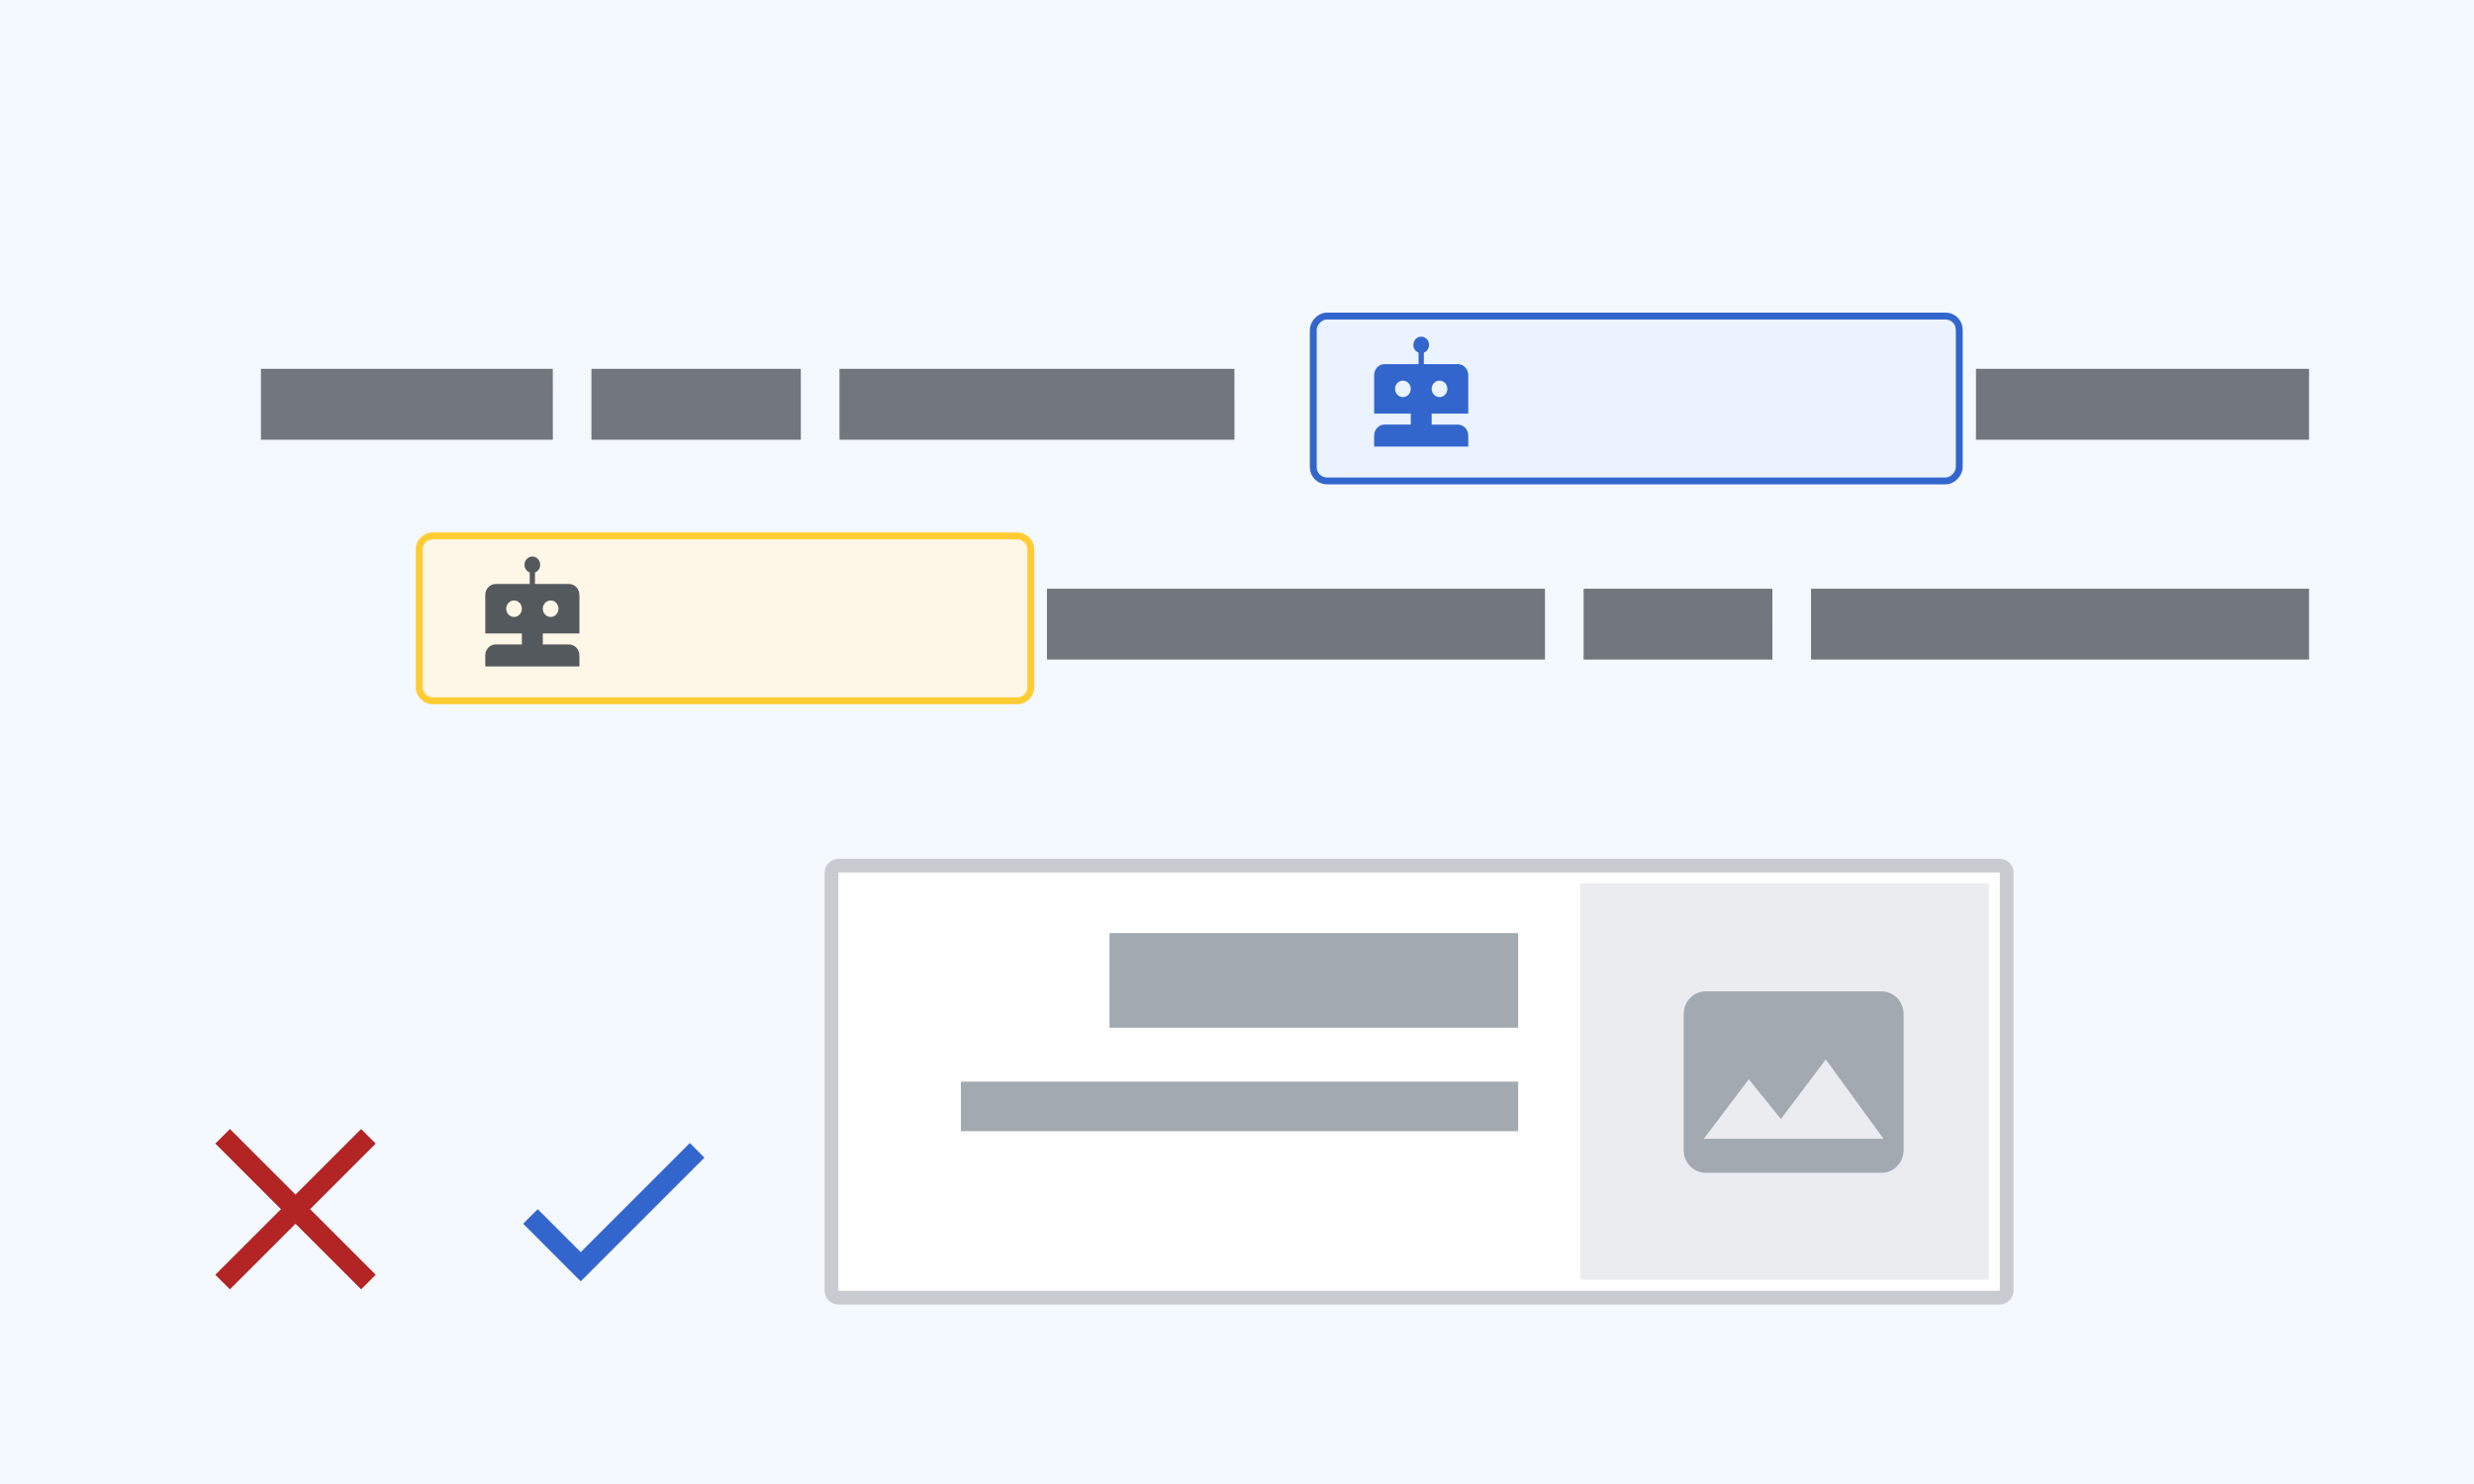 <svg xmlns="http://www.w3.org/2000/svg" width="360" height="216" fill="none">
	<path fill="#fff" d="M360 0H0v216h360z"/>
	<path fill="#EAF3FF" fill-opacity=".5" d="M360 0H0v216h360z"/>
	<rect width="171" height="62.875" x="-1" y="1" fill="#fff" stroke="#C8CCD1" stroke-width="2" rx="1" transform="matrix(-1 0 0 1 291 125)"/>
	<path fill="#EAECF0" d="M289.396 128.604h-59.469v57.667h59.469z"/>
	<path fill="#A2A9B1" d="M220.917 135.812h-59.469v13.771h59.469zm0 21.626h-81.094v7.208h81.094z"/>
	<path fill="#72777D" d="M336 64V53.687h-15.469V64zm-3 0V53.687h-15.469V64zm-3 0V53.687h-15.469V64zm-3 0V53.687h-15.469V64zm-3 0V53.687h-15.469V64zm-3 0V53.687h-15.469V64zm-3 0V53.687h-15.469V64zm-3 0V53.687h-15.469V64zm-3 0V53.687h-15.469V64zm-3 0V53.687h-15.469V64zm-3 0V53.687h-15.469V64zm-3 0V53.687h-15.469V64zm-21.094 0V53.687h-15.468V64zm-3 0V53.687h-15.468V64zm-3 0V53.687h-15.468V64zm-3 0V53.687h-15.468V64zm-3 0V53.687h-15.468V64zm-3 0V53.687h-15.468V64zm-3 0V53.687h-15.468V64zm-3 0V53.687h-15.468V64zm-3 0V53.687h-15.468V64zm-3 0V53.687h-15.468V64zm-3 0V53.687h-15.468V64zm-3 0V53.687h-15.468V64zm-3 0V53.687h-15.468V64zm-3 0V53.687h-15.468V64zm-3 0V53.687h-15.468V64zm-3 0V53.687h-15.468V64zm-57.281 0V53.687h-15.469V64zm-3 0V53.687h-15.469V64zm-3 0V53.687h-15.469V64zm-3 0V53.687h-15.469V64zm-3 0V53.687h-15.469V64zm-3 0V53.687h-15.469V64zm-3 0V53.687h-15.469V64zm-3 0V53.687h-15.469V64zm-3 0V53.687h-15.469V64zm-3 0V53.687h-15.469V64zm-3 0V53.687h-15.469V64zm-3 0V53.687h-15.469V64zm-3 0V53.687h-15.469V64zm-3 0V53.687h-15.469V64zm-3 0V53.687h-15.469V64zm-21.094 0V53.687h-15.469V64zm-3 0V53.687H98.062V64zm-3 0V53.687H95.062V64zm-3 0V53.687H92.062V64zm-3 0V53.687H89.062V64zm-3 0V53.687H86.062V64zm-21.094 0V53.687H64.97V64h15.469zm-3 0V53.687H61.97V64h15.468zm-3 0V53.687H58.97V64h15.468zm-3 0V53.687H55.97V64h15.468zm-3 0V53.687H52.97V64h15.468zm-3 0V53.687H49.97V64h15.468zm-3 0V53.687H46.97V64h15.468zm-3 0V53.687H43.97V64h15.468zm-3 0V53.687H40.97V64h15.468zm-3 0V53.687H37.97V64h15.468zM336 96V85.687h-15.469V96zm-3 0V85.687h-15.469V96zm-3 0V85.687h-15.469V96zm-3 0V85.687h-15.469V96zm-3 0V85.687h-15.469V96zm-3 0V85.687h-15.469V96zm-3 0V85.687h-15.469V96zm-3 0V85.687h-15.469V96zm-3 0V85.687h-15.469V96zm-3 0V85.687h-15.469V96zm-3 0V85.687h-15.469V96zm-3 0V85.687h-15.469V96zm-3 0V85.687h-15.469V96zm-3 0V85.687h-15.469V96zm-3 0V85.687h-15.469V96zm-3 0V85.687h-15.469V96zm-3 0V85.687h-15.469V96zm-3 0V85.687h-15.469V96zm-3 0V85.687h-15.469V96zm-3 0V85.687h-15.469V96zm-21.094 0V85.687h-15.468V96zm-3 0V85.687h-15.468V96zm-3 0V85.687h-15.468V96zm-3 0V85.687h-15.468V96zm-3 0V85.687h-15.468V96zm-21.094 0V85.687h-15.468V96zm-3 0V85.687h-15.468V96zm-3 0V85.687h-15.468V96zm-3 0V85.687h-15.468V96zm-3 0V85.687h-15.468V96zm-3 0V85.687h-15.468V96zm-3 0V85.687h-15.468V96zm-3 0V85.687h-15.468V96zm-3 0V85.687h-15.468V96zm-3 0V85.687h-15.468V96zm-3 0V85.687h-15.468V96zm-3 0V85.687h-15.468V96zm-3 0V85.687h-15.468V96zm-3 0V85.687h-15.468V96zm-3 0V85.687h-15.468V96zm-3 0V85.687h-15.468V96zm-3 0V85.687h-15.468V96zm-3 0V85.687h-15.468V96zm-3 0V85.687h-15.468V96zm-3 0V85.687h-15.468V96zm-21.093 0V85.687H131.25V96zm-3 0V85.687H128.25V96zm-3 0V85.687H125.25V96zm-3 0V85.687H122.25V96zm-3 0V85.687H119.25V96zm-3 0V85.687H116.25V96zm-3 0V85.687H113.25V96zm-3 0V85.687H110.25V96zm-3 0V85.687H107.25V96zm-3 0V85.687H104.25V96zm-3 0V85.687H101.25V96zm-3 0V85.687H98.25V96zm-3 0V85.687H95.25V96zm-3 0V85.687H92.25V96z"/>
	<g style="mix-blend-mode:darken" transform="matrix(-1 0 0 1 285.098 46)">
		<rect width="94" height="24" fill="#EAF3FF" rx="2"/>
		<rect width="94" height="24" stroke="#36C" stroke-linecap="square" rx="2"/>
	</g>
	<path fill="#36C" fill-rule="evenodd" d="M206.425 53h-4.951c-.838 0-1.518.716-1.518 1.597v5.602h5.327v1.6h-3.809c-.838 0-1.518.71-1.518 1.6V65h13.698v-1.6c0-.884-.68-1.6-1.518-1.6h-3.809v-1.6h5.327v-5.602c0-.882-.68-1.598-1.518-1.598h-4.95v-1.668c.524-.194.838-.758.744-1.334s-.569-.997-1.125-.997-1.031.421-1.125.997.22 1.14.745 1.334zm-2.283 4.8c-.631 0-1.142-.538-1.142-1.2 0-.663.511-1.2 1.142-1.2s1.141.537 1.141 1.2-.511 1.2-1.141 1.2m5.326 0c-.63 0-1.141-.538-1.141-1.2 0-.663.511-1.2 1.141-1.2.631 0 1.142.537 1.142 1.2s-.511 1.2-1.142 1.2" clip-rule="evenodd"/>
	<g clip-rule="evenodd" style="mix-blend-mode:darken">
		<path fill="#FEF6E7" fill-rule="evenodd" d="M150 80a2 2 0 0 0-2-2H63a2 2 0 0 0-2 2v20a2 2 0 0 0 2 2h85a2 2 0 0 0 2-2z"/>
		<path stroke="#FC3" stroke-linecap="square" d="M150 80a2 2 0 0 0-2-2H63a2 2 0 0 0-2 2v20a2 2 0 0 0 2 2h85a2 2 0 0 0 2-2z"/>
	</g>
	<path fill="#54595D" fill-rule="evenodd" d="M77.083 85h-4.95c-.839 0-1.518.716-1.518 1.597v5.602h5.326v1.6h-3.808c-.839 0-1.518.71-1.518 1.6V97h13.697v-1.6c0-.884-.68-1.6-1.518-1.6h-3.809v-1.6h5.327v-5.602c0-.882-.68-1.598-1.518-1.598h-4.95v-1.668c.524-.194.838-.758.744-1.334s-.569-.997-1.125-.997-1.03.421-1.125.997.22 1.14.745 1.334zM74.8 89.8c-.63 0-1.142-.538-1.142-1.2 0-.663.511-1.2 1.142-1.2s1.141.537 1.141 1.2-.51 1.2-1.141 1.2m5.327 0c-.63 0-1.142-.538-1.142-1.2 0-.663.511-1.2 1.142-1.2s1.141.537 1.141 1.2-.51 1.2-1.141 1.2" clip-rule="evenodd"/>
	<path fill="#36C" fill-rule="evenodd" d="M84.5 182.255 78.245 176l-2.115 2.115 8.37 8.385 18-18-2.115-2.13z" clip-rule="evenodd"/>
	<path fill="#B32424" fill-rule="evenodd" d="m40.882 175.997-9.546-9.546 2.12-2.121 9.547 9.546 9.543-9.543 2.12 2.121-9.542 9.543 9.546 9.546-2.121 2.121-9.546-9.546-9.55 9.549-2.12-2.121z" clip-rule="evenodd"/>
	<path fill="#A2A9B1" fill-rule="evenodd" d="M273.8 144.3h-25.6c-1.767 0-3.2 1.477-3.2 3.3v19.8c0 1.822 1.433 3.3 3.2 3.3h25.6c1.767 0 3.2-1.478 3.2-3.3v-19.8c0-1.823-1.433-3.3-3.2-3.3m-25.872 21.45 6.544-8.663 4.672 5.792 6.528-8.679 8.4 11.55z" clip-rule="evenodd"/>
</svg>
